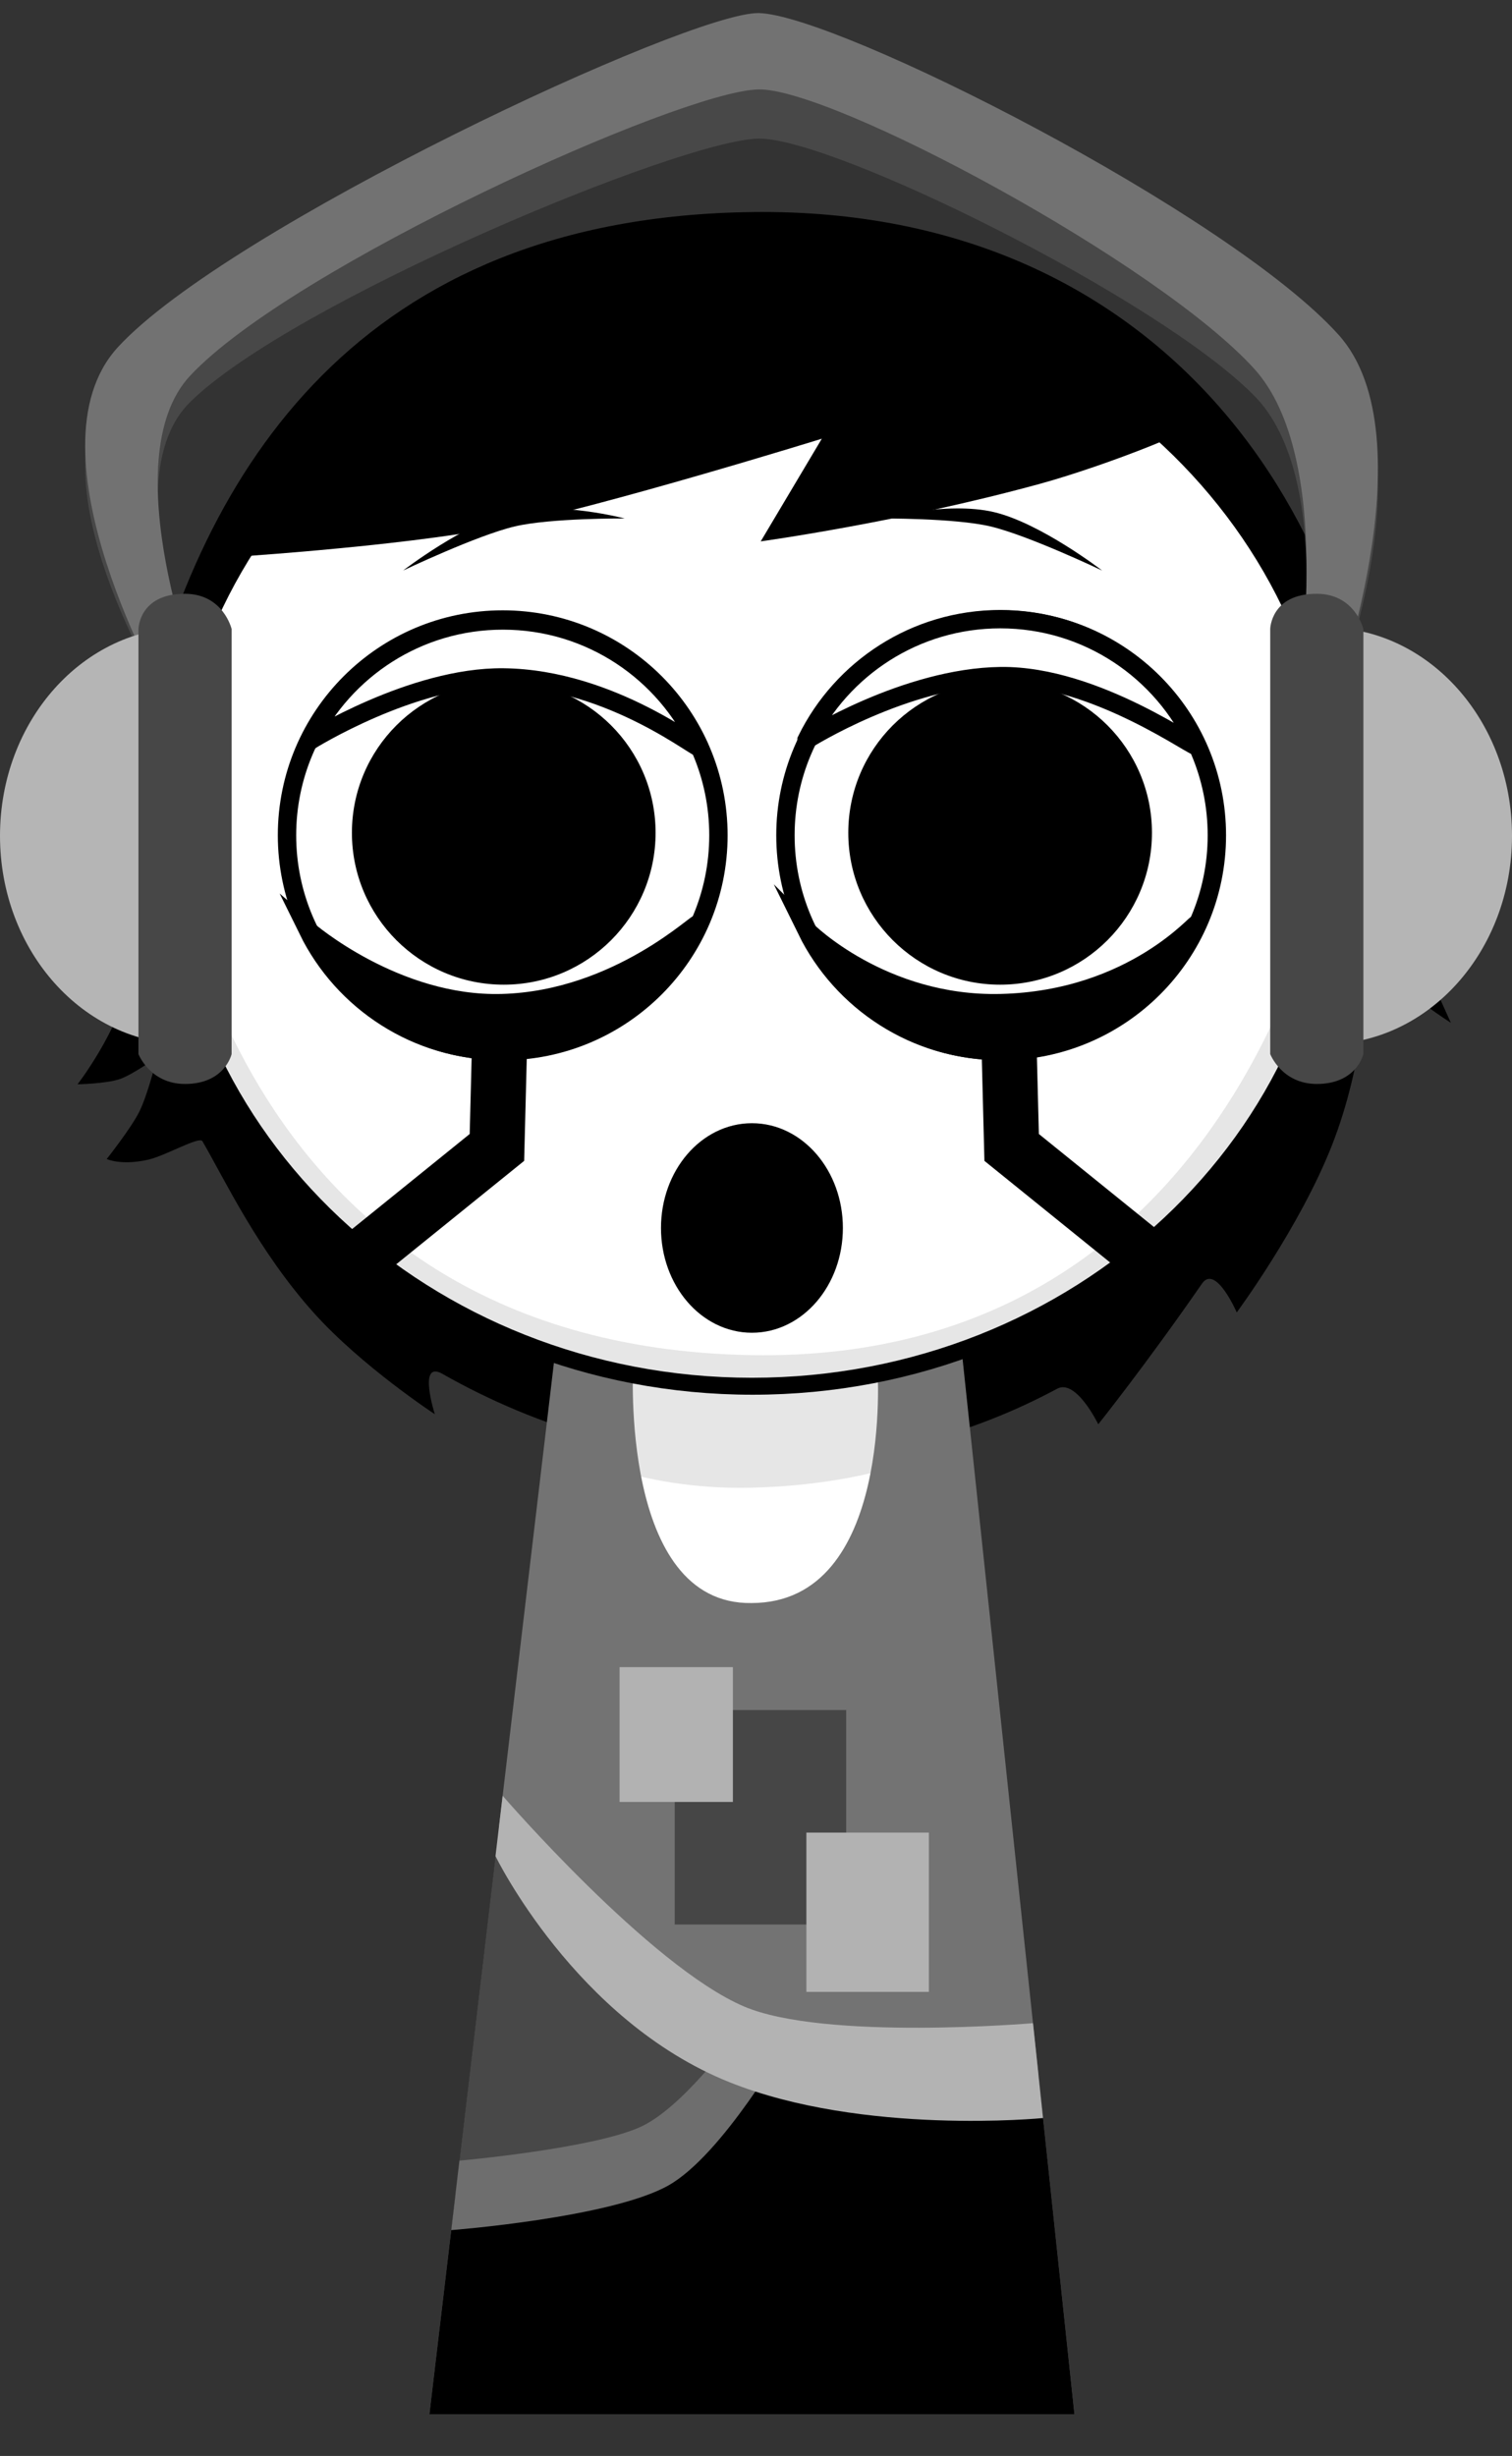 <svg version="1.1" xmlns="http://www.w3.org/2000/svg" xmlns:xlink="http://www.w3.org/1999/xlink" width="164.59" height="267.225" viewBox="0,0,164.59,267.225"><rect x="0" y="0" width="164.59" height="267.225" fill="#333333" stroke="none"/><g transform="translate(-238.148,-46.388)"><g data-paper-data="{&quot;isPaintingLayer&quot;:true}" fill-rule="nonzero" stroke-linejoin="miter" stroke-miterlimit="10" stroke-dasharray="" stroke-dashoffset="0" style="mix-blend-mode: normal"><path d="M259.284,313.613v-267.225h123.182v267.225z" fill-opacity="0.01" fill="#000000" stroke="none" stroke-width="0" stroke-linecap="butt"/><path d="M251.84,139.846c0,-1.657 -5.801,-1.923 -5.801,-1.923c0,0 6.696,-8.877 7.352,-11.718c6.66,-28.822 23.99,-56.22 66.686,-56.745c45.686,-0.563 68.237,35.011 68.237,70.386c0,0.668 3.078,7.312 4.43,10.366c2.279,5.146 3.337,7.459 3.337,7.459c0,0 -2.647,-1.667 -4.824,-3.567c-2.141,-1.869 -3.81,-3.979 -3.991,-3.015c-0.435,2.304 -0.596,10.922 -4.129,19.918c-3.494,8.895 -10.363,18.181 -10.363,18.181c0,0 -2.292,-5.286 -3.777,-3.142c-6.077,8.779 -11.296,15.31 -11.296,15.31c0,0 -2.41,-4.977 -4.471,-3.868c-9.326,5.02 -20.063,7.911 -31.653,7.911c-12.607,0 -24.772,-3.566 -35.271,-9.527c-2.728,-1.549 -0.826,4.388 -0.826,4.388c0,0 -7.938,-5.197 -13.157,-11.007c-6.088,-6.778 -9.737,-14.571 -12.139,-18.689c-0.341,-0.584 -4.02,1.588 -5.934,2.013c-2.961,0.657 -4.484,-0.082 -4.484,-0.082c0,0 2.671,-3.377 3.551,-5.155c0.944,-1.907 1.933,-5.927 1.933,-5.927c0,0 -2.664,1.909 -4.06,2.385c-1.486,0.507 -4.602,0.57 -4.602,0.57c0,0 4.392,-5.643 5.743,-11.56c1.273,-5.574 -0.492,-11.391 -0.492,-12.96z" fill="#000000" stroke="#000000" stroke-width="0" stroke-linecap="butt"/><path d="M286.75,307.5l15.143,-131.842l37.783,-0.158l13.574,132z" fill="#ffffff" stroke="#000000" stroke-width="2" stroke-linecap="butt"/><path d="M299.7,204.113l3.121,-26.328l35.831,-0.142l2.767,26.106c0,0 -7.515,4.196 -21.559,4.51c-12.485,0.279 -20.16,-4.146 -20.16,-4.146z" fill="#e6e6e6" stroke="#000000" stroke-width="0" stroke-linecap="butt"/><path d="M284.893,309.071l15.989,-134.981l6.19,20.816c0,0 -1.491,26.117 12.888,25.903c15.521,-0.014 13.703,-25.645 13.703,-25.645l7.112,-21.235l14.332,135.143z" fill="#737373" stroke="#000000" stroke-width="0" stroke-linecap="butt"/><path d="M284.893,309.071l7.572,-63.929c0,0 16.238,16.2 25.814,20.6c9.981,4.586 32.909,6.383 32.909,6.383l3.918,36.945z" fill="#000000" stroke="#000000" stroke-width="0" stroke-linecap="butt"/><path d="M287.737,285.057l4.728,-39.914c0,0 16.238,16.2 25.814,20.6c0,0 -3.949,11.448 -8.68,14.44c-5.369,3.395 -21.863,4.874 -21.863,4.874z" fill="#484848" stroke="#000000" stroke-width="0" stroke-linecap="butt"/><path d="M287.266,289.04l0.896,-7.561c0,0 14.405,-1.282 19.669,-3.651c4.564,-2.054 10.116,-9.752 10.116,-9.752l5.909,0.383c0,0 -7.033,12.393 -12.955,15.724c-6.257,3.519 -23.635,4.857 -23.635,4.857z" fill="#6e6e6e" stroke="#000000" stroke-width="0" stroke-linecap="butt"/><path d="M292.085,248.352c0.391,-3.298 0.779,-6.574 0.779,-6.574c0,0 16.009,18.529 26.245,22.916c8.785,3.765 31.486,1.828 31.486,1.828l1.095,10.323c0,0 -19.587,1.933 -34.154,-3.908c-16.773,-6.725 -25.45,-24.586 -25.45,-24.586z" fill="#b3b3b3" stroke="#000000" stroke-width="0" stroke-linecap="butt"/><path d="M255.84,136.846c0,-33.302 28.76,-60.298 64.237,-60.298c35.477,0 64.237,26.996 64.237,60.298c0,33.302 -28.76,60.298 -64.237,60.298c-35.477,0 -64.237,-26.996 -64.237,-60.298z" fill="#ffffff" stroke="#000000" stroke-width="2" stroke-linecap="butt"/><path d="M256.563,136.9c0,-0.728 5.207,55.919 63.36,56.934c55.564,0.97 63.514,-57.953 63.514,-56.934c0,32.805 -28.402,59.398 -63.437,59.398c-35.035,0 -63.437,-26.594 -63.437,-59.398z" fill="#e6e6e6" stroke="#000000" stroke-width="0" stroke-linecap="butt"/><path d="M269.39,137.276c0,-12.968 10.513,-23.481 23.481,-23.481c12.968,0 23.481,10.513 23.481,23.481c0,12.968 -10.513,23.481 -23.481,23.481c-12.968,0 -23.481,-10.513 -23.481,-23.481z" fill="#ffffff" stroke="#000000" stroke-width="2" stroke-linecap="butt"/><path d="M276.456,137c0,-9.128 7.4,-16.528 16.528,-16.528c9.128,0 16.528,7.4 16.528,16.528c0,9.128 -7.4,16.528 -16.528,16.528c-9.128,0 -16.528,-7.4 -16.528,-16.528z" fill="#000000" stroke="none" stroke-width="0" stroke-linecap="butt"/><path d="M347.129,160.756c-12.968,0 -23.481,-10.513 -23.481,-23.481c0,-12.968 10.513,-23.481 23.481,-23.481c12.968,0 23.481,10.513 23.481,23.481c0,12.968 -10.513,23.481 -23.481,23.481z" data-paper-data="{&quot;index&quot;:null}" fill="#ffffff" stroke="#000000" stroke-width="2" stroke-linecap="butt"/><path d="M347.017,153.528c-9.128,0 -16.528,-7.4 -16.528,-16.528c0,-9.128 7.4,-16.528 16.528,-16.528c9.128,0 16.528,7.4 16.528,16.528c0,9.128 -7.4,16.528 -16.528,16.528z" data-paper-data="{&quot;index&quot;:null}" fill="#000000" stroke="none" stroke-width="0" stroke-linecap="butt"/><path d="M282.028,108.467c0,0 6.709,-5.169 11.797,-6.364c5.088,-1.194 12.334,0.699 12.334,0.699c0,0 -8.038,-0.06 -11.968,0.862c-4.106,0.964 -12.164,4.802 -12.164,4.802z" fill="#000000" stroke="none" stroke-width="0" stroke-linecap="butt"/><path d="M345.962,103.665c-3.929,-0.922 -11.968,-0.862 -11.968,-0.862c0,0 7.246,-1.894 12.334,-0.699c5.088,1.194 11.797,6.364 11.797,6.364c0,0 -8.057,-3.838 -12.164,-4.802z" data-paper-data="{&quot;index&quot;:null}" fill="#000000" stroke="none" stroke-width="0" stroke-linecap="butt"/><path d="M271.81,127.031c3.825,-7.779 11.829,-13.132 21.083,-13.132c9.505,0 17.691,5.648 21.385,13.771c0.341,0.75 -9.427,-7.443 -21.338,-7.572c-9.907,-0.107 -21.13,6.933 -21.13,6.933z" fill="#ffffff" stroke="#000000" stroke-width="2" stroke-linecap="butt"/><path d="M325.953,126.889c3.825,-7.779 11.829,-13.132 21.083,-13.132c9.505,0 17.691,5.648 21.385,13.771c0.341,0.75 -10.873,-7.699 -21.338,-7.572c-10.358,0.126 -21.13,6.933 -21.13,6.933z" fill="#ffffff" stroke="#000000" stroke-width="2" stroke-linecap="butt"/><path d="M292.798,155.537c12.779,-0.356 21.679,-9.322 21.338,-8.572c-3.694,8.123 -11.88,13.771 -21.385,13.771c-9.254,0 -17.257,-5.353 -21.083,-13.132c0,0 9.518,8.256 21.13,7.933z" data-paper-data="{&quot;index&quot;:null}" fill="#000000" stroke="#000000" stroke-width="2" stroke-linecap="butt"/><path d="M347.083,155.537c14.619,-0.351 21.679,-9.322 21.338,-8.572c-3.694,8.123 -11.88,13.771 -21.385,13.771c-9.254,0 -17.257,-5.353 -21.083,-13.132c0,0 8.221,8.243 21.13,7.933z" data-paper-data="{&quot;index&quot;:null}" fill="#000000" stroke="#000000" stroke-width="2" stroke-linecap="butt"/><path d="M261.362,107.137c11.425,-22.682 31.41,-33.071 60.565,-32.853c24.163,0.181 39.144,9.275 47.647,17.236c0.951,0.891 -11.169,5.581 -18.26,7.521c-15.297,4.186 -30.357,6.252 -30.357,6.252l6.65,-11.17c0,0 -23.705,7.343 -34.98,9.59c-11.173,2.226 -31.264,3.423 -31.264,3.423z" fill="#000000" stroke="none" stroke-width="0" stroke-linecap="butt"/><path d="M259.989,121.3l-3.72,1.318c0,0 -15.686,-24.913 -5.293,-35.335c11.914,-11.947 62.228,-33.606 69.775,-33.456c8.529,0.17 51.242,20.058 63.121,32.223c10.026,10.267 -0.749,37.095 -0.749,37.095l-3.674,-2.109c0,0 4.054,-22.64 -4.765,-31.589c-10.464,-10.619 -45.941,-28.121 -53.974,-27.978c-8.517,0.152 -50.817,17.786 -61.865,28.665c-8.568,8.436 1.145,31.165 1.145,31.165z" fill="#484848" stroke="#000000" stroke-width="0" stroke-linecap="butt"/><path d="M259.989,121.14l-3.72,1.432c0,0 -15.686,-27.074 -5.293,-38.402c11.914,-12.984 62.228,-36.522 69.775,-36.359c8.529,0.185 51.242,21.799 63.121,35.019c10.026,11.158 -0.749,40.314 -0.749,40.314l-3.674,-2.292c0,0 4.054,-24.604 -4.765,-34.33c-10.464,-11.541 -45.941,-30.561 -53.974,-30.405c-8.517,0.165 -50.817,19.329 -61.865,31.152c-8.568,9.168 1.145,33.87 1.145,33.87z" fill="#727272" stroke="#000000" stroke-width="0" stroke-linecap="butt"/><path d="M238.148,137.33c0,-12.518 9.081,-22.667 20.282,-22.667c1.014,0 1.186,45.333 0,45.333c-11.201,0 -20.282,-10.148 -20.282,-22.667z" fill="#b5b5b5" stroke="#000000" stroke-width="0" stroke-linecap="butt"/><path d="M253.219,161.076v-46.252c0,0 0.056,-3.842 5.071,-3.828c4.165,0.012 5.07,3.828 5.07,3.828v46.252c0,0 -0.719,3.254 -5.07,3.254c-3.818,0 -5.071,-3.254 -5.071,-3.254z" fill="#474747" stroke="#000000" stroke-width="0" stroke-linecap="butt"/><path d="M382.457,159.997c-1.186,0 -1.014,-45.333 0,-45.333c11.201,0 20.282,10.148 20.282,22.667c0,12.518 -9.081,22.667 -20.282,22.667z" data-paper-data="{&quot;index&quot;:null}" fill="#b5b5b5" stroke="#000000" stroke-width="0" stroke-linecap="butt"/><path d="M376.419,161.076v-46.252c0,0 0.056,-3.842 5.071,-3.828c4.165,0.012 5.07,3.828 5.07,3.828v46.252c0,0 -0.719,3.254 -5.07,3.254c-3.818,0 -5.071,-3.254 -5.071,-3.254z" fill="#474747" stroke="#000000" stroke-width="0" stroke-linecap="butt"/><path d="M292.556,158.871l-0.315,12.365l-15.885,12.835" fill="none" stroke="#000000" stroke-width="6" stroke-linecap="round"/><path d="M364.156,184.071l-15.885,-12.835l-0.315,-12.365" data-paper-data="{&quot;index&quot;:null}" fill="none" stroke="#000000" stroke-width="6" stroke-linecap="round"/><path d="M311.594,255.785v-23.333h18.667v23.333z" fill="#464646" stroke="none" stroke-width="0" stroke-linecap="butt"/><path d="M305.594,242.452v-14.667h12.333v14.667z" fill="#b2b2b2" stroke="none" stroke-width="0" stroke-linecap="butt"/><path d="M325.927,263.118v-17.333h13.333v17.333z" fill="#b2b2b2" stroke="none" stroke-width="0" stroke-linecap="butt"/><path d="M328.9,180c0,5.744 -3.985,10.4 -8.9,10.4c-4.915,0 -8.9,-4.656 -8.9,-10.4c0,-5.744 3.985,-10.4 8.9,-10.4c4.915,0 8.9,4.656 8.9,10.4z" fill="#000000" stroke="#000000" stroke-width="2" stroke-linecap="butt"/></g></g></svg>